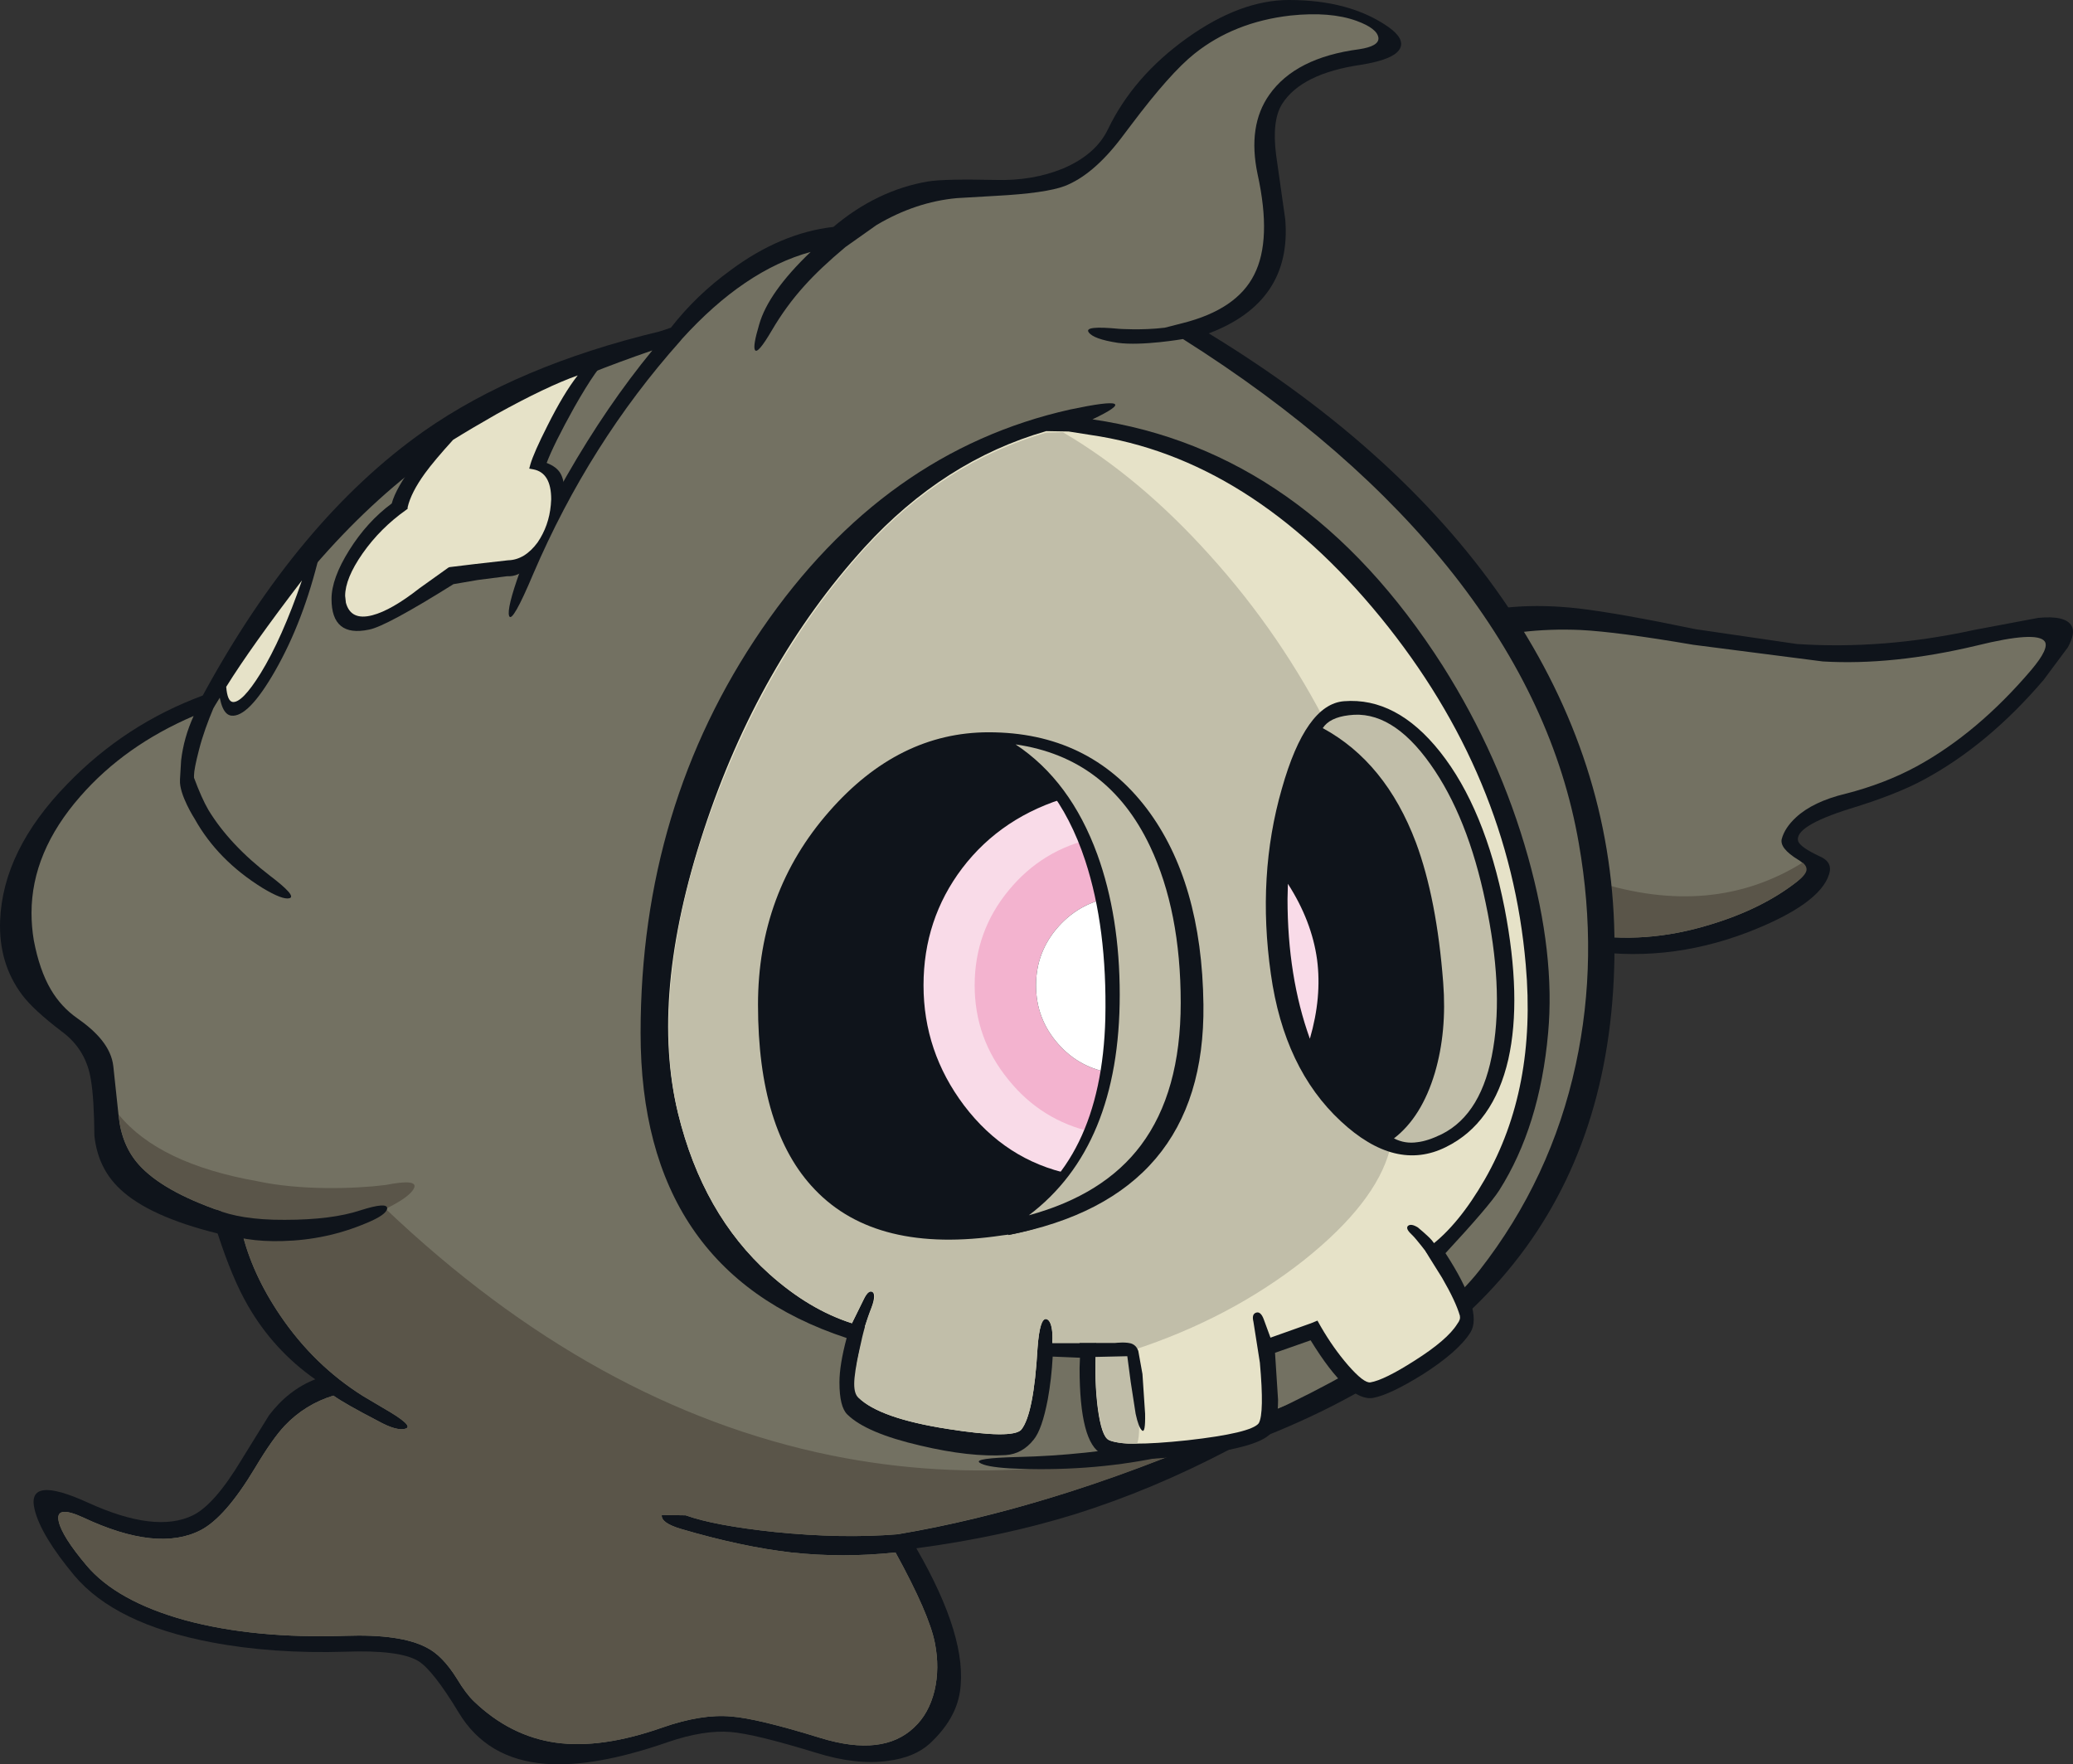 <?xml version="1.0" encoding="UTF-8" standalone="no"?>
<svg
   version="1.1"
   viewBox="0 0 273.65 232.86"
   id="svg29"
   sodipodi:docname="355.svg"
   inkscape:version="1.3 (0e150ed, 2023-07-21)"
   xmlns:inkscape="http://www.inkscape.org/namespaces/inkscape"
   xmlns:sodipodi="http://sodipodi.sourceforge.net/DTD/sodipodi-0.dtd"
   xmlns="http://www.w3.org/2000/svg"
   xmlns:svg="http://www.w3.org/2000/svg">
  <rect x="0" y="0" width="273.65" height="232.86" fill="#333333" stroke="none"/>
  <defs
     id="defs29" />
  <sodipodi:namedview
     id="namedview29"
     pagecolor="#505050"
     bordercolor="#eeeeee"
     borderopacity="1"
     inkscape:showpageshadow="0"
     inkscape:pageopacity="0"
     inkscape:pagecheckerboard="0"
     inkscape:deskcolor="#d1d1d1"
     inkscape:zoom="1.0134845"
     inkscape:cx="107.54975"
     inkscape:cy="161.32462"
     inkscape:window-width="1072"
     inkscape:window-height="724"
     inkscape:window-x="0"
     inkscape:window-y="25"
     inkscape:window-maximized="0"
     inkscape:current-layer="svg29" />
  <path
     d="m 260.562,83.15 8.5,-1.6 q 3.6,-0.35 4.4,1.05 0.55,0.95 -0.5,2.85 l -3.2,4.3 q -7.35,8.6 -15.8,13.15 -3.7,2 -9.8,3.85 -7.3,2.3 -6.8,4.25 0.25,0.8 2.8,2 1.8,0.75 1.3,2.35 -1.2,4 -10.75,7.7 -11,4.2 -22.15,2.25 -8.45,-1.5 -18.7,-9.7 -11.4,-9.05 -12,-17.35 -0.35,-5.25 3.25,-9.6 3.85,-4.65 11.45,-7.15 6.8,-2.2 15.75,-1.2 5.2,0.6 15.55,2.75 l 13.35,1.95 q 11.45,0.75 23.35,-1.85"
     fill="#0f141b"
     id="path1" />
  <path
     d="m 268.162,88.4 q -7.1,8.35 -15.15,12.75 -4.25,2.3 -9.35,3.6 -4.35,1.05 -6.6,3.15 -1.45,1.35 -1.85,2.8 -0.35,1.25 2.2,2.8 1.95,1.15 -0.25,2.9 -4.55,3.55 -11.3,5.6 -8.7,2.7 -16.95,1.25 -7.8,-1.35 -17.6,-9.1 -10.85,-8.5 -11.4,-16.05 -0.5,-8.5 13.85,-13.15 6.75,-2.15 14.9,-1.8 4.9,0.25 14.85,1.95 l 17.1,2.2 q 9.25,0.55 20.35,-2.1 7.9,-1.95 8.95,-0.55 0.65,0.9 -1.75,3.75"
     fill="#737162"
     id="path2" />
  <path
     d="m 179.912,98.1 q -0.25,-3.25 1.8,-5.95 2.65,4.3 5.2,7.15 9.25,12.4 23.75,17.05 15.4,4.9 27.3,-2.5 0.6,0.5 0.5,1.05 -0.15,0.65 -1.3,1.5 -4.55,3.55 -11.3,5.6 -8.7,2.7 -16.95,1.25 -7.8,-1.35 -17.6,-9.1 -10.85,-8.5 -11.4,-16.05"
     fill="#5a5549"
     id="path3" />
  <path
     d="m 170.162,0 q 8,0 13.1,3.55 2.2,1.55 1.55,2.85 -0.75,1.45 -5.15,2.15 -7.85,1.15 -10.4,5.15 -1.4,2.2 -0.8,6.8 l 1.2,8.45 q 0.9,10.9 -10.1,15.05 25.85,15.75 39.6,36.25 13.55,20.25 13.95,43.15 0.4,24.55 -11.65,41.2 -12.6,17.4 -39.25,26.75 -10.1,5.3 -20.3,8.5 -9.7,3 -20.95,4.5 6.85,11.85 5.75,18.95 -0.55,3.65 -4,6.85 -2,1.8 -5.45,2.25 -4.2,0.6 -9.5,-1.05 -8.15,-2.5 -11.3,-2.75 -3.55,-0.3 -8.35,1.35 -9.65,3.35 -16.1,2.85 -7.75,-0.6 -11.45,-6.75 -3.45,-5.7 -5.4,-6.85 -2.5,-1.45 -9.5,-1.2 -9.7,0.3 -17.8,-1.25 -12.65,-2.4 -18.05,-8.8 -4.45,-5.35 -5.25,-8.75 -1.1,-4.6 7.1,-0.85 8.9,4.05 13.8,1.65 2.85,-1.4 6.4,-7.3 l 3.65,-5.9 q 2.55,-3.35 6.1,-4.75 -5.5,-3.85 -8.9,-9.75 -2.05,-3.55 -3.95,-9.4 l -0.05,-0.1 q -9.05,-2.25 -12.85,-5.85 -2.95,-2.75 -3.4,-7.05 -0.05,-4.95 -0.45,-7.3 -0.6,-4.05 -3.85,-6.45 -3.75,-2.85 -5.25,-4.85 -3.1,-4.15 -2.9,-9.75 0.35,-9.35 8.9,-18.1 7.6,-7.85 17.85,-11.65 12.6,-23.2 29.2,-34.9 12.35,-8.65 31.1,-13.15 l 1.5,-0.5 q 3.35,-4.3 7.9,-7.6 6.6,-4.9 13.55,-5.7 5.75,-4.85 12.5,-6 2.2,-0.35 8.85,-0.2 4.9,0.15 8.95,-1.5 4.35,-1.85 5.95,-5.2 3.35,-6.95 10.4,-12 7.05,-5.05 13.5,-5.05"
     fill="#0f141b"
     id="path4" />
  <path
     d="m 170.362,2.05 c 3.5,-0.367 6.4,-0.133 8.7,0.7 1.833,0.667 2.8,1.417 2.9,2.25 0.067,0.733 -0.783,1.233 -2.55,1.5 -5.6,0.733 -9.55,2.733 -11.85,6 -1.933,2.733 -2.45,6.233 -1.55,10.5 1.267,5.767 1.117,10.183 -0.45,13.25 -1.533,3.067 -4.683,5.2 -9.45,6.4 l -2.35,0.6 c -3.009,0.371 -6.05,0.15 -6.05,0.15 -3.1,-0.3 -4.433,-0.15 -4,0.45 0.4,0.6 1.683,1.067 3.85,1.4 3.205,0.436 8.6,-0.5 8.6,-0.5 14.933,9.433 26.85,19.8 35.75,31.1 8.867,11.3 14.367,23.117 16.5,35.45 1.767,10.067 1.633,19.8 -0.4,29.2 -2.167,10.033 -6.4,19.083 -12.7,27.15 -5.6,7.133 -16.933,14.35 -34,21.65 -15.367,6.6 -29.633,11 -42.8,13.2 -4.9,0.4 -10.317,0.3 -16.25,-0.3 -5.333,-0.567 -9.25,-1.3 -11.75,-2.2 l -3.15,-0.05 c -0.1,0.7 0.75,1.317 2.55,1.85 5.333,1.567 10.167,2.6 14.5,3.1 4.567,0.5 9.167,0.5 13.8,0 2.967,5.4 4.7,9.383 5.2,11.95 0.433,2.2 0.417,4.3 -0.05,6.3 -0.5,2.033 -1.4,3.65 -2.7,4.85 -2.733,2.6 -6.833,3.067 -12.3,1.4 -5.6,-1.733 -9.55,-2.683 -11.85,-2.85 -2.6,-0.233 -5.617,0.25 -9.05,1.45 -5.4,1.9 -10.1,2.567 -14.1,2 -4,-0.567 -7.6,-2.383 -10.8,-5.45 -0.7,-0.667 -1.45,-1.667 -2.25,-3 -1.267,-2.033 -2.6,-3.4 -4,-4.1 -2.267,-1.2 -5.833,-1.717 -10.7,-1.55 -8.033,0.267 -15.083,-0.417 -21.15,-2.05 -6.033,-1.667 -10.383,-4.083 -13.05,-7.25 -2.133,-2.533 -3.35,-4.45 -3.65,-5.75 -0.367,-1.533 0.717,-1.717 3.25,-0.55 6.533,3.067 11.7,3.617 15.5,1.65 2.167,-1.133 4.55,-3.867 7.15,-8.2 1.533,-2.567 2.833,-4.417 3.9,-5.55 1.8,-1.9 3.95,-3.233 6.45,-4 1.033,0.733 2.967,1.833 5.8,3.3 1.733,0.967 2.983,1.317 3.75,1.05 0.767,-0.233 -0.217,-1.133 -2.95,-2.7 l -2.7,-1.6 c -4.3,-2.7 -7.933,-6.233 -10.9,-10.6 -2.533,-3.733 -4.233,-7.467 -5.1,-11.2 l -2.8,-2.6 c -5.1,-1.767 -8.683,-3.8 -10.75,-6.1 -1.533,-1.7 -2.433,-3.85 -2.7,-6.45 l -0.7,-6.55 c -0.271,-2.532 -2.217,-4.583 -4.75,-6.35 -1.433,-1 -2.6,-2.267 -3.5,-3.8 -1,-1.7 -1.75,-3.867 -2.25,-6.5 -0.2,-1.2 -0.3,-2.4 -0.3,-3.6 0,-5.367 2.15,-10.5 6.45,-15.4 3.9,-4.467 8.883,-8 14.95,-10.6 -0.867,1.9 -1.417,3.85 -1.65,5.85 l -0.15,2.5 v 0.1 0 c -0.131,1.919 1.95,5.15 1.95,5.15 2.033,3.633 5.017,6.667 8.95,9.1 1.767,1.067 2.95,1.517 3.55,1.35 0.667,-0.167 -0.183,-1.15 -2.55,-2.95 -3.567,-2.733 -6.283,-5.633 -8.15,-8.7 -0.6,-1.033 -1.233,-2.45 -1.9,-4.25 v -0.3 c 0,-0.567 0.217,-1.683 0.65,-3.35 0.5,-1.967 1.2,-3.833 1.9,-5.5 v 0 l 0.2,-0.35 c 8.8,-14.733 18.683,-25.933 29.65,-33.6 6.8,-4.767 16.167,-9.2 28.1,-13.3 -4,4.867 -7.767,10.383 -11.3,16.55 -2.9,5.1 -4.95,9.283 -6.15,12.55 -1.2,3.333 -1.683,5.317 -1.45,5.95 0.267,0.7 1.333,-1.167 3.2,-5.6 4.933,-11.5 11.4,-21.733 19.4,-30.7 l 0.2,-0.25 c 5.5,-6.067 11.167,-9.9 17,-11.5 -3.733,3.567 -6,6.767 -6.8,9.6 -0.567,1.9 -0.75,3.017 -0.55,3.35 0.233,0.4 0.967,-0.45 2.2,-2.55 1.267,-2.167 2.7,-4.133 4.3,-5.9 1.4,-1.567 3.217,-3.283 5.45,-5.15 l 4.1,-2.9 c 3.433,-2.033 6.967,-3.217 10.6,-3.55 l 5.15,-0.3 c 4.4,-0.233 7.433,-0.667 9.1,-1.3 2.467,-0.967 4.917,-3.033 7.35,-6.2 l 1.4,-1.85 c 3.433,-4.567 6.217,-7.7 8.35,-9.4 3.5,-2.8 7.733,-4.483 12.7,-5.05"
     fill="#737162"
     id="path5"
     sodipodi:nodetypes="cccccccccccccccccccccccccccccccscccccscccccccccccccccscccsccccccccccccscccccccccccccccccccccccccc" />
  <path
     d="m 33.662,193.75 c 1.533,-2.567 2.833,-4.417 3.9,-5.55 1.8,-1.9 3.95,-3.233 6.45,-4 1.033,0.733 2.967,1.833 5.8,3.3 1.733,0.967 2.983,1.317 3.75,1.05 0.767,-0.233 -0.217,-1.133 -2.95,-2.7 l -2.7,-1.6 c -4.3,-2.7 -7.933,-6.233 -10.9,-10.6 -2.533,-3.733 -4.233,-7.467 -5.1,-11.2 l -2.8,-2.6 c -5.167,-1.8 -8.783,-3.867 -10.85,-6.2 -1.5,-1.7 -2.367,-3.883 -2.6,-6.55 3.533,4.333 9.633,7.267 18.3,8.8 5.669,1.221 12.764,1.023 16.95,0.5 2.867,-0.567 4.117,-0.433 3.75,0.4 -0.333,0.767 -1.583,1.683 -3.75,2.75 18.333,17.433 37.95,28.283 58.85,32.55 18.5,3.733 37.083,2.183 55.75,-4.65 -7.767,3.533 -15.919,6.79 -24.519,9.523 -8.333,2.633 -15.864,4.393 -22.531,5.527 -4.9,0.4 -10.3,0.3 -16.2,-0.3 -5.333,-0.567 -9.25,-1.3 -11.75,-2.2 l -3.15,-0.05 c -0.1,0.7 0.75,1.317 2.55,1.85 5.333,1.567 10.167,2.6 14.5,3.1 4.567,0.5 9.167,0.5 13.8,0 2.967,5.4 4.7,9.383 5.2,11.95 0.433,2.2 0.417,4.3 -0.05,6.3 -0.5,2.033 -1.4,3.65 -2.7,4.85 -2.733,2.6 -6.833,3.067 -12.3,1.4 -5.6,-1.733 -9.55,-2.683 -11.85,-2.85 -2.6,-0.233 -5.617,0.25 -9.05,1.45 -5.4,1.9 -10.1,2.567 -14.1,2 -4,-0.567 -7.6,-2.383 -10.8,-5.45 -0.7,-0.667 -1.45,-1.667 -2.25,-3 -1.267,-2.033 -2.6,-3.4 -4,-4.1 -2.267,-1.2 -5.833,-1.717 -10.7,-1.55 -8.033,0.267 -15.083,-0.417 -21.15,-2.05 -6.033,-1.667 -10.383,-4.083 -13.05,-7.25 -2.133,-2.533 -3.35,-4.45 -3.65,-5.75 -0.367,-1.533 0.717,-1.717 3.25,-0.55 6.533,3.067 11.7,3.617 15.5,1.65 2.167,-1.133 4.55,-3.867 7.15,-8.2"
     fill="#5a5549"
     id="path6"
     sodipodi:nodetypes="ccccccccccccccccccccccccccccccccscccccscccc" />
  <path
     d="m 75.812,53.75 q -2.7,4.85 -3.65,7.35 1.3,0.5 1.8,1.35 0.55,0.9 0.55,2.65 0,1.4 -2.05,5.7 -2.65,5.45 -5.5,5.25 l -3.9,0.5 -3.2,0.55 q -8.95,5.6 -11.15,6 -4.95,1.05 -4.95,-4.05 0,-2.7 2.35,-6.45 2.35,-3.75 5.6,-6.15 0.55,-2.05 3.05,-5.35 1.4,-1.8 4.5,-5.25 l 21.15,-8.65 q -1.45,1 -4.6,6.55"
     fill="#0f141b"
     id="path7" />
  <path
     d="m 72.262,56.2 q -1.8,3.55 -2.25,5.1 l -0.15,0.55 0.55,0.1 q 2.35,0.45 2.35,3.95 l -0.05,0.75 q -0.25,2.75 -1.75,4.95 -1.7,2.3 -3.9,2.35 l -4.4,0.5 -3.3,0.4 -0.15,0.05 -3.85,2.75 q -3.7,2.9 -6.2,3.55 -2.85,0.75 -3.5,-1.65 l -0.1,-0.9 q 0,-2.3 2.3,-5.6 2.35,-3.35 5.75,-5.75 l 0.2,-0.15 v -0.2 q 0.45,-1.95 2.3,-4.5 1.2,-1.65 3.7,-4.4 2.5,-1.55 5.75,-3.4 6.6,-3.65 10.7,-5.1 -1.85,2.35 -4,6.65"
     fill="#e6e2c8"
     id="path8" />
  <path
     d="m 36.312,88.55 q -3.55,6.2 -5.8,5.9 -1.4,-0.2 -1.7,-3.9 V 90.4 l 0.05,-0.15 q 4.4,-7.1 12.1,-16.65 l 1.2,-0.35 q -2.1,8.75 -5.85,15.3"
     fill="#0f141b"
     id="path9" />
  <path
     d="m 39.862,76.6 q -2.65,7.7 -5.45,12.25 -2.45,3.95 -3.7,3.8 -0.7,-0.1 -0.85,-2 3.3,-5.3 10,-14.05"
     fill="#e6e2c8"
     id="path10" />
  <path
     d="m 28.576,159.661 c 1.933,0.8 4.902,1.372 9.036,1.339 4.1,0 7.417,-0.417 9.95,-1.25 2.4,-0.767 3.583,-0.85 3.55,-0.25 -0.067,0.567 -1,1.217 -2.8,1.95 -3.467,1.467 -7.133,2.25 -11,2.35 -3.4,0.1 -6.267,-0.35 -8.6,-1.35 l -0.136,-2.789"
     id="path11"
     style="fill:#0f141b"
     sodipodi:nodetypes="cccccccc" />
  <path
     d="m 174.912,183.3 -0.9,1.75 q -11.15,5.3 -21.2,7.35 -9.3,1.9 -19.55,1.4 -3.2,-0.2 -3.95,-0.75 -0.85,-0.6 5.1,-0.75 8.8,-0.2 17.95,-1.9 12.5,-2.35 22.55,-7.1"
     id="path12"
     style="fill:#0f141b" />
  <path
     d="m 197.912,157.1 q -1.35,2.1 -7.1,8.3 5,7.7 3.3,10.45 -1.6,2.55 -6.3,5.55 -4.35,2.7 -6.55,3.1 -3.25,0.55 -8.25,-7.6 l -4.7,1.65 0.4,6.2 q 0,2.85 -0.75,4.15 -1.3,2.15 -10.85,3.2 -9.25,1.05 -11.65,-0.2 -2.95,-1.45 -2.95,-11.35 l 0.05,-1.35 -3.6,-0.15 q -0.15,2.9 -0.65,5.65 -0.75,3.95 -1.85,5.3 -1.5,1.9 -3.7,2.05 -4.7,0.3 -11.25,-1.25 -7.15,-1.65 -9.65,-4.1 -1.05,-1 -1.05,-4.25 0,-2.3 0.95,-5.85 -27.2,-8.95 -27.2,-40.25 0,-29.95 16,-53.3 16.1,-23.5 40.7,-29 10.2,-2.15 2.95,1.3 28.1,4.1 46.25,32.55 7.5,11.85 11.25,25.2 3.6,12.85 2.65,23.25 -1.1,12.3 -6.45,20.75"
     id="path13"
     style="fill:#0f141b" />
  <path
     d="m 188.612,165.85 1.75,2.8 c 1.2,2.067 1.983,3.733 2.35,5 0.069,0.355 -0.011,0.653 -0.35,1.1 -0.867,1.4 -2.75,3.017 -5.65,4.85 -2.667,1.7 -4.6,2.65 -5.8,2.85 -0.567,0.1 -1.55,-0.65 -2.95,-2.25 -1.3,-1.5 -2.5,-3.2 -3.6,-5.1 l -0.45,-0.8 -0.85,0.35 -5.35,1.9 -0.9,-2.45 c -0.267,-0.7 -0.6,-0.983 -1,-0.85 -0.4,0.133 -0.517,0.533 -0.35,1.2 l 0.85,5.4 c 0.4,4.467 0.35,7.133 -0.15,8 -0.667,0.867 -3.817,1.617 -9.45,2.25 -5.633,0.6 -9.083,0.583 -10.35,-0.05 -0.633,-0.3 -1.117,-1.7 -1.45,-4.2 -0.3,-2.333 -0.383,-4.85 -0.25,-7.55 l 0.05,-1.05 h -5.8 c 0.1,-1.867 -0.15,-2.917 -0.75,-3.15 -0.6,-0.233 -1,1.033 -1.2,3.8 -0.333,5.833 -1.05,9.433 -2.15,10.8 -0.767,0.833 -4,0.8 -9.7,-0.1 -6,-0.933 -9.933,-2.317 -11.8,-4.15 -0.4,-0.4 -0.517,-1.467 -0.35,-3.2 0.167,-1.567 0.517,-3.233 1.05,-5 l 0.35,-1.1 -0.2,-0.05 0.9,-2.55 c 0.4,-1.133 0.433,-1.817 0.1,-2.05 -0.333,-0.2 -0.7,0.1 -1.1,0.9 l -1.6,3.25 c -3.767,-1.2 -7.4,-3.367 -10.9,-6.5 -5.867,-5.267 -9.883,-12.333 -12.05,-21.2 -2.533,-10.333 -1.4,-22.8 3.4,-37.4 4.8,-14.6 11.867,-27.033 21.2,-37.3 6.967,-7.633 14.967,-12.75 24,-15.35 l 2.95,0.05 2.85,0.45 c 14.1,2.033 26.883,10.067 38.35,24.1 11.333,13.9 17.717,29.183 19.15,45.85 0.967,10.9 -0.833,20.333 -5.4,28.3 -2.3,4 -4.717,6.95 -7.25,8.85 l -0.6,0.6 0.45,0.75"
     fill="#e6e2c8"
     id="path14"
     sodipodi:nodetypes="ccccccccccccscccccccccsccccccccscccccscccccccccc" />
  <path
     d="m 183.462,151.75 c -1.233,4.667 -5,9.517 -11.3,14.55 -6.5,5.133 -14.033,9.1 -22.6,11.9 l 0.5,5.6 c 0.4,3.633 0.417,5.867 0.05,6.7 -1.573,0.216 -3.534,-0.28 -3.75,-0.45 -0.533,-0.267 -0.967,-1.383 -1.3,-3.35 -0.3,-1.833 -0.45,-3.95 -0.45,-6.35 l 0.1,-3.1 h -5.8 l 0.05,-0.4 c -0.033,-1.733 -0.317,-2.65 -0.85,-2.75 -0.567,-0.067 -0.95,1.2 -1.15,3.8 -0.333,5.833 -1.05,9.433 -2.15,10.8 -0.767,0.833 -4,0.8 -9.7,-0.1 -6,-0.933 -9.933,-2.317 -11.8,-4.15 -0.367,-0.3 -0.55,-0.9 -0.55,-1.8 0,-0.933 0.233,-2.45 0.7,-4.55 0.467,-2.3 1,-4.15 1.6,-5.55 0.467,-1.133 0.517,-1.8 0.15,-2 -0.367,-0.233 -0.75,0.05 -1.15,0.85 l -1.6,3.25 c -3.767,-1.2 -7.4,-3.367 -10.9,-6.5 -5.867,-5.267 -9.883,-12.333 -12.05,-21.2 -0.767,-3.133 -1.183,-6.633 -1.25,-10.5 -0.067,-10.233 2.267,-21.267 7,-33.1 4.8,-12.033 11.083,-22.333 18.85,-30.9 6.967,-7.633 14.967,-12.75 24,-15.35 l 2.2,-0.05 c 6.767,3.967 13.233,9.383 19.4,16.25 6.3,6.967 11.583,14.683 15.85,23.15 9.833,19.433 12.467,37.867 7.9,55.3"
     fill="#c1bea9"
     id="path15"
     sodipodi:nodetypes="ccccccccccccccccsccccccccccccccc" />
  <path
     d="m 151.362,106.7 q 7.3,9.65 7.5,25.9 0.3,25.4 -25.75,30.4 v -0.05 l -0.8,0.1 q -16.6,2.5 -24.75,-6.05 -7.5,-7.8 -7.5,-24.4 0,-14.8 9.4,-25.5 9.15,-10.45 21.05,-10.45 13.2,0 20.85,10.05"
     fill="#0f141b"
     id="path16" />
  <path
     d="m 145.312,111.05 -0.6,0.1 q -6.95,1.6 -11.2,6.75 -4.25,5.2 -4.25,12.25 0,7.1 4.1,12.1 4,4.95 11,6.6 l 0.6,0.15 -0.25,0.5 -2.9,5.25 -0.2,0.3 -0.35,-0.1 q -8.5,-1.8 -14,-9.05 -5.35,-7.1 -5.35,-15.85 0,-8.7 5.1,-15.45 5.25,-6.9 14.2,-9.45 l 0.3,-0.05 0.2,0.25 q 2,2.65 3.3,5.1 l 0.3,0.6"
     fill="#f9dbe8"
     id="path17" />
  <path
     d="m 130.812,143.5 q 4.9,6.2 11.95,7.6 l -1.6,2.75 q -7.95,-1.95 -13.1,-8.8 -5,-6.7 -5,-15 0,-8.2 5.15,-15 5.15,-6.85 12.95,-8.85 l 0.75,1.55 0.6,1.55 q -7.45,1.7 -12.05,7.6 -4.55,5.8 -4.55,13.15 0,7.3 4.9,13.45"
     fill="#f9dbe8"
     id="path18" />
  <path
     d="m 136.762,130.05 q 0,4.4 2.9,7.7 2.85,3.25 7.1,3.85 -0.9,3.95 -2.6,7.8 -6.7,-1.5 -11.05,-6.9 -4.45,-5.45 -4.45,-12.45 0,-7.1 4.5,-12.55 4.45,-5.4 11.25,-6.85 1.75,3.55 2.75,7.75 -4.4,0.55 -7.4,3.85 -3,3.35 -3,7.8"
     fill="#f3b3cf"
     id="path19" />
  <path
     d="m 136.762,130.05 q 0,-4.45 3,-7.8 3,-3.3 7.4,-3.85 2.55,11.15 -0.4,23.2 -4.25,-0.6 -7.1,-3.85 -2.9,-3.3 -2.9,-7.7"
     fill="#ffffff"
     id="path20" />
  <path
     d="m 169.562,115.05 q 4.95,6.7 4.95,15.05 0,4.4 -1.5,8.65 -4.1,-9.7 -3.45,-23.7"
     fill="#f9dbe8"
     id="path21" />
  <path
     d="m 170.012,116.65 -0.05,2 q 0,10.35 3,18.45 1.05,-3.65 1.05,-7 0,-7.2 -4,-13.45 m -0.9,-1.6 0.05,-1.35 0.8,1.05 q 5.05,6.9 5.05,15.35 0,4.45 -1.55,8.85 l -0.45,1.15 -0.45,-1.15 q -4.2,-10 -3.45,-23.9"
     id="path22"
     style="fill:#0f141b" />
  <path
     d="m 186.312,162.9 c -0.533,-0.5 -0.683,-0.867 -0.45,-1.1 0.267,-0.233 0.7,-0.167 1.3,0.2 0,0 1.303,1.066 1.85,1.7 0.368,0.427 0.95,1.4 0.95,1.4 l -0.226,2.076 c -1.6,-2.1 -2.69,-3.576 -3.424,-4.276"
     id="path23"
     style="fill:#0f141b"
     sodipodi:nodetypes="cccaccc" />
  <path
     d="m 147.212,177.25 c 0,0 1.615,-0.198 2.3,0.15 0.348,0.177 0.583,0.433 0.75,0.9 l 0.55,3.05 0.35,5.25 c 0.033,1.733 -0.1,2.467 -0.4,2.2 -0.3,-0.233 -0.583,-0.967 -0.85,-2.2 l -0.65,-4.2 -0.45,-3.4 -4.45,0.1 -2.85,-0.1 1.015,-1.739 4.685,-0.011"
     id="path24"
     style="fill:#0f141b"
     sodipodi:nodetypes="caccccccccccc" />
  <path
     d="m 130.912,97.85 -1.8,-0.7 q 18.75,-0.4 25.05,16.8 3.55,9.65 2.85,24.9 -0.4,8.7 -7.05,15.45 -6.7,6.75 -16.85,8.7 l -0.15,-2.15 q 12.45,-7.1 12.95,-26.45 0.25,-11.95 -2.65,-20.8 -3.75,-11.4 -12.35,-15.75"
     id="path25"
     style="fill:#0f141b" />
  <path
     d="m 155.862,132.35 q 0,11.8 -5.25,18.8 -4.9,6.55 -14.8,9.25 12,-9.05 12,-29.1 0,-10.35 -2.95,-18.5 -3.55,-9.75 -10.8,-14.55 12.2,1.75 17.75,13.45 4.05,8.55 4.05,20.65"
     fill="#c1bea9"
     id="path26" />
  <path
     d="m 198.612,119.85 q 2.3,11.9 0.5,19.95 -1.95,8.5 -8.25,11.6 -6.65,3.3 -13.85,-3.4 -7.5,-6.95 -9.25,-19.45 -1.85,-13 1.45,-24.45 3.15,-11.15 8.2,-11.55 6.95,-0.55 12.7,6.7 5.9,7.45 8.5,20.6"
     fill="#0f141b"
     id="path27" />
  <path
     d="m 178.062,94.4 q 5.65,-0.75 10.75,6.45 4.95,6.95 7.3,18.3 2.35,11.15 1,19.2 -1.4,8.65 -6.8,11.35 -1.85,0.9 -3.2,1.05 -1.65,0.25 -3.1,-0.5 3.65,-2.8 5.4,-8.65 1.6,-5.45 1.1,-11.9 -0.85,-11.1 -3.6,-18.5 -4,-10.6 -12.3,-15.1 0.9,-1.4 3.45,-1.7"
     fill="#c1bea9"
     id="path28" />
  <path
     d="m 169.962,118.65 0.05,-2 q 3.15,4.9 3.85,10 0.65,4.95 -0.95,10.45 -2.95,-8.2 -2.95,-18.45"
     fill="#f9dbe8"
     id="path29" />
</svg>
